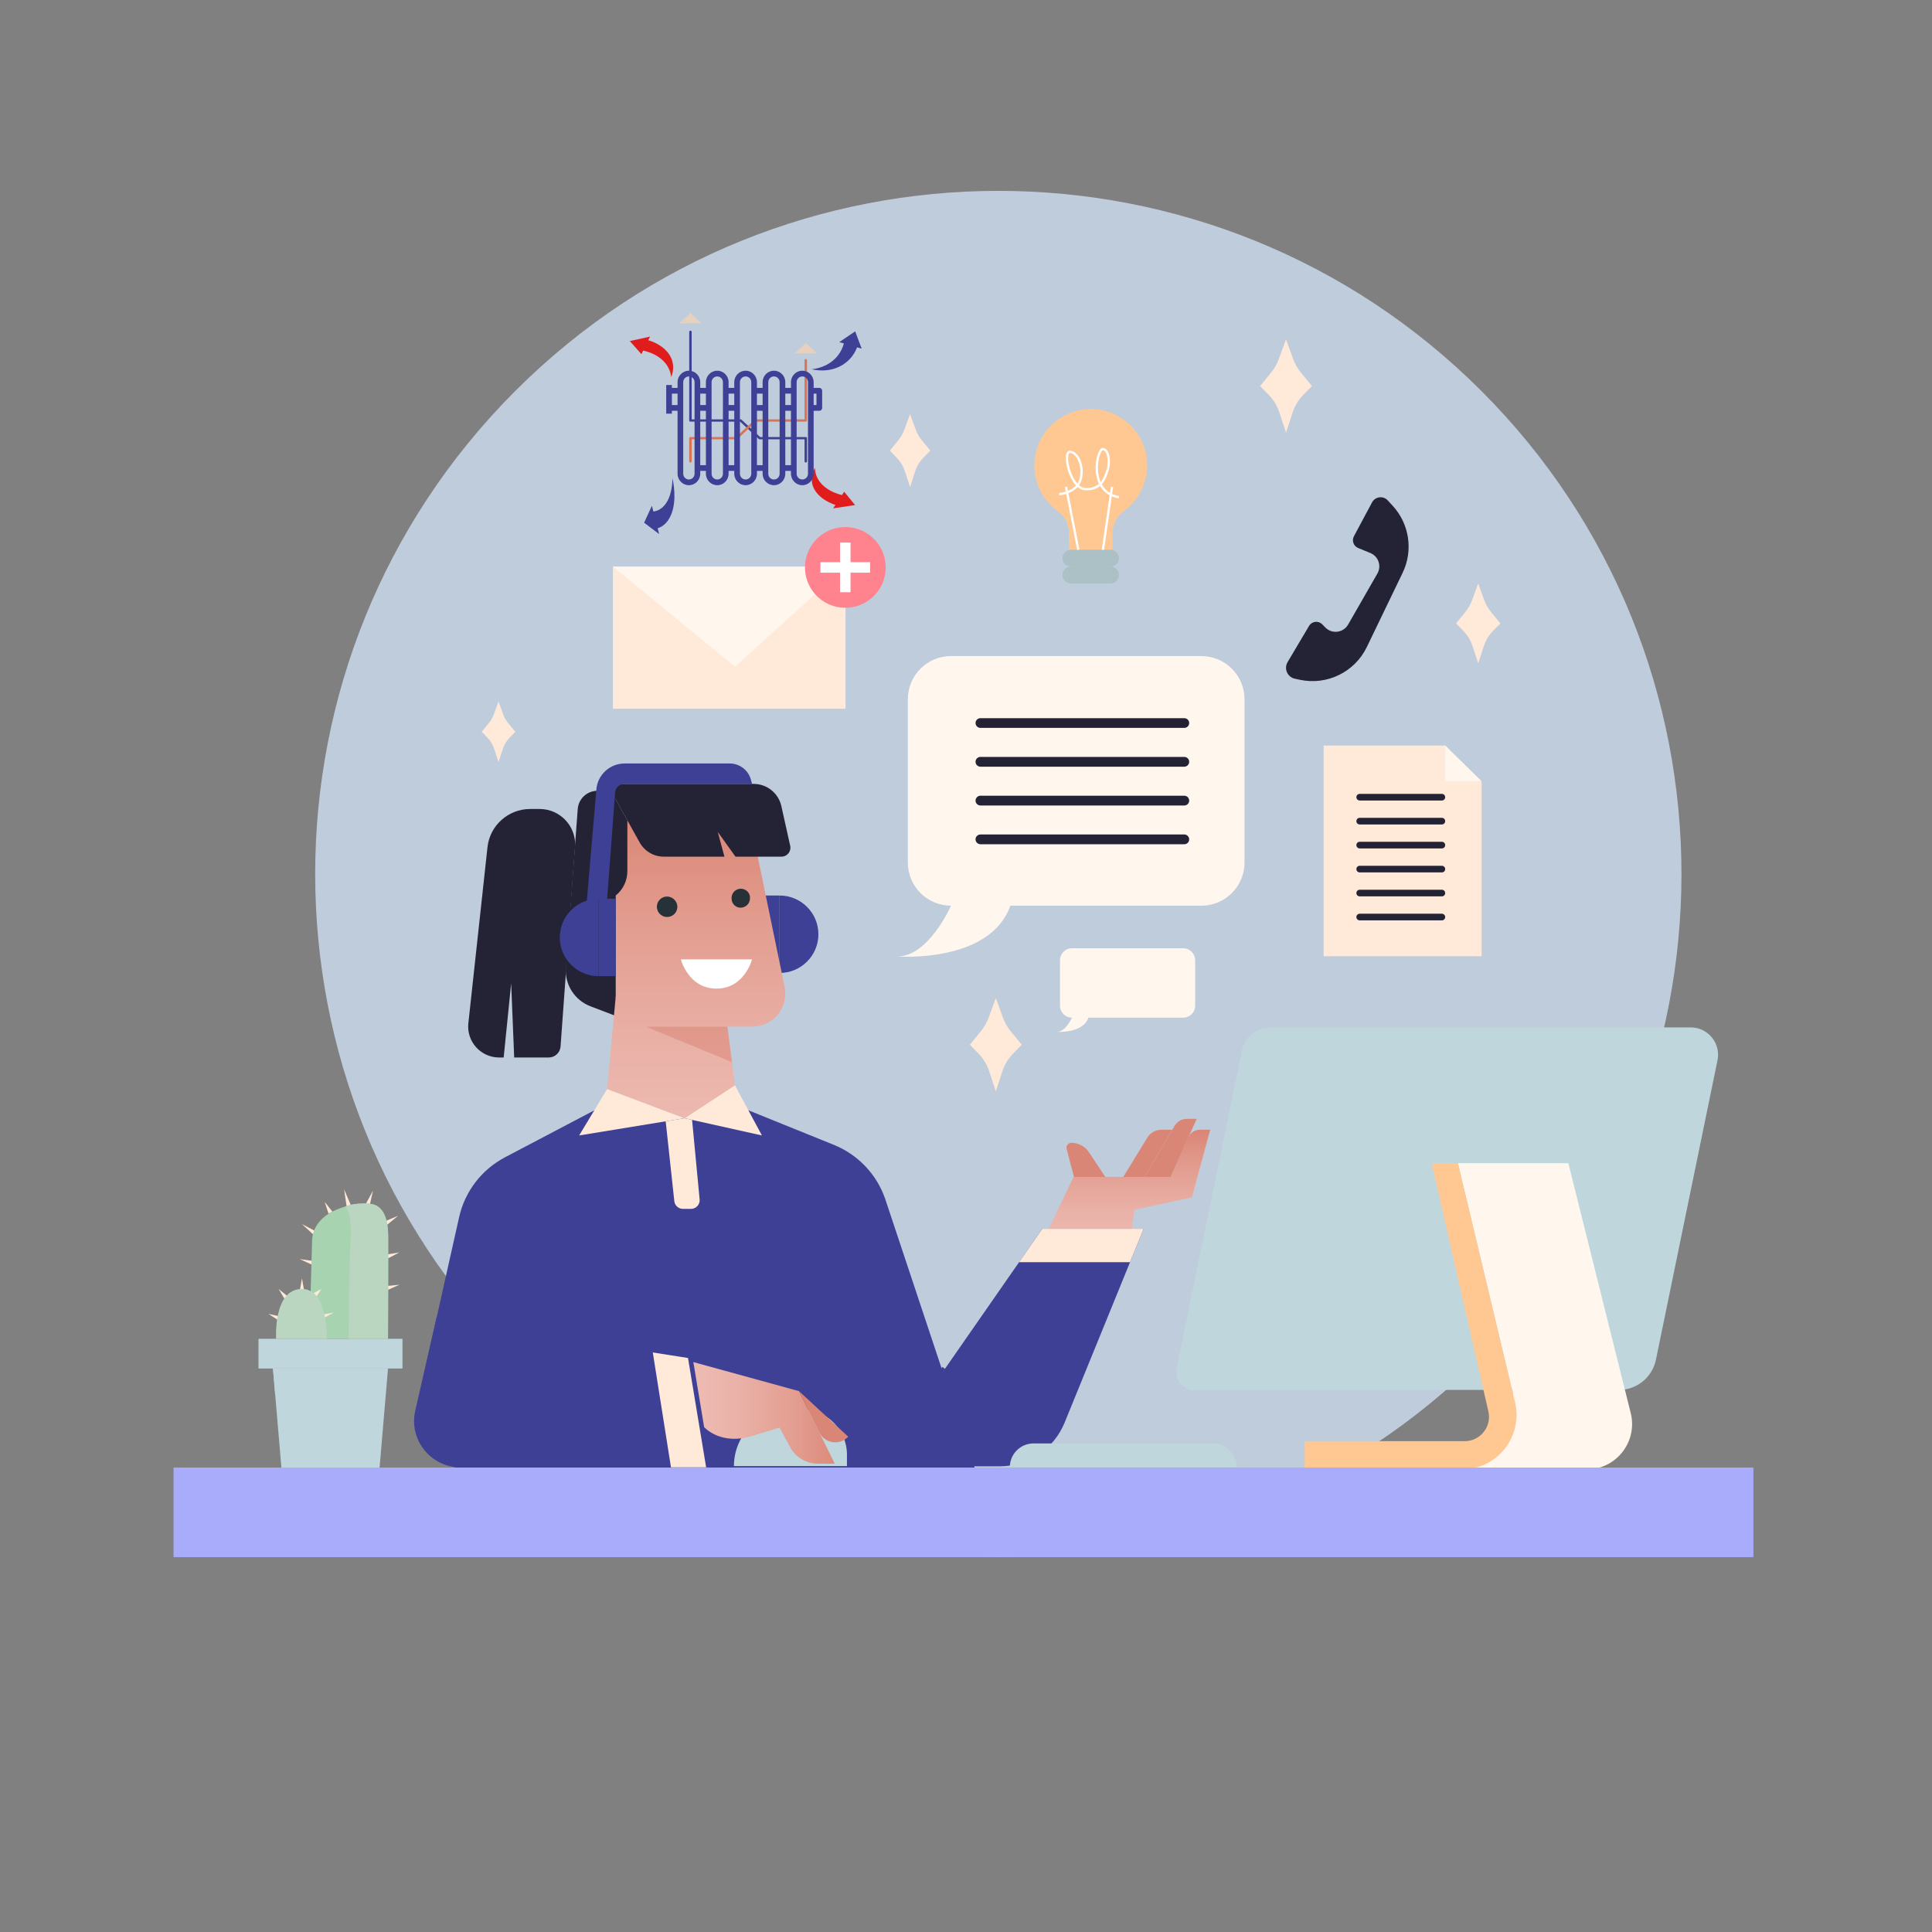 <svg width="800" height="800" viewBox="0 0 800 800" fill="none" xmlns="http://www.w3.org/2000/svg">
<rect x="0" y="0" width="800" height="800" fill="#808080" stroke="none"/>
<g clip-path="url(#clip0_350_660)">
<path d="M613.409 561.933C723.88 451.463 723.88 272.355 613.409 161.884C502.939 51.414 323.831 51.414 213.36 161.884C102.89 272.355 102.89 451.463 213.36 561.933C323.831 672.404 502.939 672.404 613.409 561.933Z" fill="#BFCCDB"/>
<path d="M246.08 459.774L209.12 479.206C199.44 484.3 192.496 493.354 190.112 504.004L172 584.833C170.672 590.773 185.92 608.944 192.032 608.944H403.984L366.48 496.26C362.944 486.168 355.216 478.089 345.296 474.065L309.92 459.758L283.488 463.015L246.08 459.774Z" fill="#3E4095"/>
<path d="M431.584 508.827H473.552L440.832 589.08C436.368 600.018 425.728 607.172 413.888 607.172H363.2L431.584 508.827Z" fill="#3E4095"/>
<path d="M431.584 508.827H473.552L467.92 522.639H421.968L431.584 508.827Z" fill="#FFE9D9"/>
<path d="M434.24 508.827L444.56 487.334H484.672L492.016 470.951C492.896 469.019 494.832 467.79 496.96 467.79H501.12L493.52 495.813L469.616 500.923L468.688 508.827H434.24Z" fill="url(#paint0_linear_350_660)"/>
<path d="M473.968 487.35L486.432 466.113C487.456 464.372 489.328 463.302 491.36 463.302H495.536L484.672 487.35H473.968Z" fill="#DA8676"/>
<path d="M485.408 467.79H480.944C478.544 467.79 476.304 469.035 475.056 471.095L465.12 487.35H473.968L485.408 467.79Z" fill="#DA8676"/>
<path d="M457.68 487.35L450.976 477.21C449.36 474.719 446.592 473.218 443.632 473.218C442.32 473.218 441.344 474.464 441.664 475.725L444.704 487.35H457.68Z" fill="#DA8676"/>
<path d="M251.408 450.927L239.808 470.168L283.472 463.031L251.408 450.927Z" fill="#FFE9D9"/>
<path d="M304.304 449.379L283.472 463.031L315.504 470.169L304.304 449.379Z" fill="#FFE9D9"/>
<path d="M283.472 463.031L275.648 464.309L279.216 497.362C279.408 499.182 280.96 500.571 282.8 500.571H286.112C288.24 500.571 289.904 498.751 289.696 496.643L286.576 463.718L283.472 463.031Z" fill="#FFE9D9"/>
<path d="M259.776 422.505L244.512 416.693C237.936 414.186 233.776 407.655 234.304 400.645L239.232 334.986C239.552 330.739 243.104 327.449 247.376 327.449H254.672L259.776 422.505Z" fill="#232335"/>
<path d="M322.816 402.881C331.696 402.881 338.88 395.695 338.88 386.849C338.88 378.003 331.68 370.818 322.816 370.818V402.881Z" fill="#3E4095"/>
<path d="M315.719 402.874H322.823V370.811H315.719V402.874Z" fill="#3E4095"/>
<path d="M254.96 339.521H310.624L324.896 408.629C326.656 417.14 320.144 425.107 311.44 425.107H267.408C260.528 425.107 254.96 419.551 254.96 412.685V339.521Z" fill="url(#paint1_linear_350_660)"/>
<path d="M254.96 412.684L251.408 450.927L283.472 463.03L304.304 449.378L301.2 425.107L254.96 412.684Z" fill="url(#paint2_linear_350_660)"/>
<path opacity="0.52" d="M301.2 425.107H267.408L303.072 439.798L301.2 425.107Z" fill="#DA8676"/>
<path d="M274.864 354.722H299.968L297.2 344.471L304.544 354.722H323.584C325.952 354.722 327.728 352.535 327.2 350.219L323.552 333.82C322.352 328.423 317.568 324.591 312.032 324.591H251.376L264.88 348.862C266.912 352.487 270.736 354.722 274.864 354.722Z" fill="#232335"/>
<path d="M259.776 339.665V360.758C259.776 364.67 258 368.374 254.944 370.818H247.84L251.392 324.607L259.776 339.665Z" fill="#232335"/>
<path d="M223.44 334.986H219.536C210.464 334.986 202.832 341.804 201.856 350.81L193.936 423.703C193.12 431.271 199.056 437.882 206.688 437.882H208.56L211.664 407.16L212.912 437.882H227.216C229.792 437.882 231.92 435.902 232.112 433.331L238.112 350.698C238.72 342.219 231.984 334.986 223.44 334.986Z" fill="#232335"/>
<path d="M281.92 397.26H311.408C311.408 397.26 308.304 409.364 296.672 409.364C285.04 409.364 281.92 397.26 281.92 397.26Z" fill="white"/>
<path d="M243.008 372.877L246.944 326.858C247.456 320.807 252.544 316.144 258.624 316.144H302.176C306.272 316.144 309.872 318.89 310.944 322.85L311.424 324.623H258.496C256.512 324.623 254.864 326.156 254.704 328.136L251.408 372.143C251.408 372.127 247.696 372.127 243.008 372.877Z" fill="#3E4095"/>
<path d="M247.856 404.206C238.976 404.206 231.792 397.021 231.792 388.175C231.792 379.313 238.992 372.143 247.856 372.143V404.206Z" fill="#3E4095"/>
<path d="M254.96 372.127H247.856V404.19H254.96V372.127Z" fill="#3E4095"/>
<path d="M376.288 587.244L390.768 566.422" stroke="#3E4095" stroke-width="1.42" stroke-miterlimit="10"/>
<path d="M355.376 519.078L379.2 596.186" stroke="#3E4095" stroke-width="1.42" stroke-miterlimit="10"/>
<path d="M285.504 561.696L293.12 607.619H190.72C178.368 607.619 169.2 596.154 171.952 584.13L180.848 545.249L285.504 561.696Z" fill="#3E4095"/>
<path d="M285.504 561.695L270.192 559.284L277.84 607.603H293.12L285.504 561.695Z" fill="#FFE9D9"/>
<path d="M238.144 522.59L235.76 553.871L285.504 561.695L287.12 571.42L293.12 607.602" stroke="#3E4095" stroke-width="1.42" stroke-miterlimit="10"/>
<path d="M350.704 607.092H303.904C303.904 594.078 314.48 583.523 327.52 583.523H331.824C342.256 583.523 350.704 591.954 350.704 602.365V607.092Z" fill="#BFD6DD"/>
<path d="M330.848 576.035L287.104 564.011L291.568 590.933C291.568 590.933 297.456 597.687 308.976 595.244C309.76 595.084 310.56 594.861 311.392 594.605C324.496 590.566 322.8 591.188 322.8 591.188L327.12 599.188C329.408 603.436 333.856 606.086 338.688 606.086H345.648L330.848 576.035Z" fill="url(#paint3_linear_350_660)"/>
<path d="M330.848 576.034L351.248 594.924L350.768 595.355C347.152 598.613 341.424 597.511 339.28 593.152L330.848 576.034Z" fill="#DA8676"/>
<path d="M670.352 575.536H494.416C489.76 575.536 486.288 571.264 487.216 566.704L514.304 434.944C515.44 429.408 520.32 425.424 525.968 425.424H700.08C707.264 425.424 712.624 432.016 711.184 439.04L685.696 562.992C684.208 570.304 677.792 575.536 670.352 575.536Z" fill="#BFD6DD"/>
<path d="M525.984 425.44L494.416 575.536C489.76 575.536 486.288 571.264 487.216 566.704L514.304 434.944C515.44 429.424 520.32 425.44 525.984 425.44Z" fill="#BFD6DD"/>
<path d="M603.696 481.648H649.424L675.248 585.104C678.208 596.96 669.248 608.448 657.024 608.448H605.424L626.4 576.72L603.696 481.648Z" fill="#FFF6EE"/>
<path d="M603.696 481.648L627.344 580.656C630.736 594.816 619.984 608.432 605.424 608.432H540.256V596.752H606.512C612.96 596.752 617.744 590.752 616.304 584.464L592.816 481.632H603.696V481.648Z" fill="#FFC892"/>
<path d="M572.608 442.625C574.32 442.625 575.616 444.177 575.296 445.873L570.224 472.736C569.984 474.032 568.848 474.96 567.536 474.96H567.056C565.328 474.96 564.032 473.377 564.368 471.665L569.92 444.8C570.192 443.536 571.312 442.625 572.608 442.625Z" fill="#BFD6DD"/>
<path d="M583.552 442.625C585.264 442.625 586.56 444.177 586.24 445.873L581.168 472.736C580.928 474.032 579.792 474.96 578.48 474.96H578C576.272 474.96 574.976 473.377 575.312 471.665L580.848 444.8C581.136 443.536 582.256 442.625 583.552 442.625Z" fill="#BFD6DD"/>
<path d="M594.512 442.625C596.224 442.625 597.52 444.177 597.2 445.873L592.128 472.736C591.888 474.032 590.752 474.96 589.44 474.96H588.96C587.232 474.96 585.936 473.377 586.272 471.665L591.808 444.8C592.096 443.536 593.216 442.625 594.512 442.625Z" fill="#BFD6DD"/>
<path d="M605.456 442.625C607.168 442.625 608.464 444.177 608.144 445.873L603.072 472.736C602.832 474.032 601.696 474.96 600.384 474.96H599.904C598.176 474.96 596.88 473.377 597.216 471.665L602.752 444.8C603.04 443.536 604.16 442.625 605.456 442.625Z" fill="#BFD6DD"/>
<path d="M616.416 442.625C618.128 442.625 619.424 444.177 619.104 445.873L614.032 472.736C613.792 474.032 612.656 474.96 611.344 474.96H610.864C609.136 474.96 607.84 473.377 608.176 471.665L613.712 444.8C613.984 443.536 615.104 442.625 616.416 442.625Z" fill="#BFD6DD"/>
<path d="M627.36 442.625C629.072 442.625 630.368 444.177 630.048 445.873L624.976 472.736C624.736 474.032 623.6 474.96 622.288 474.96H621.808C620.08 474.96 618.784 473.377 619.12 471.665L624.656 444.8C624.944 443.536 626.064 442.625 627.36 442.625Z" fill="#BFD6DD"/>
<path d="M638.304 442.625C640.016 442.625 641.312 444.177 640.992 445.873L635.92 472.736C635.68 474.032 634.544 474.96 633.232 474.96H632.752C631.024 474.96 629.728 473.377 630.064 471.665L635.6 444.8C635.888 443.536 637.008 442.625 638.304 442.625Z" fill="#BFD6DD"/>
<path d="M649.264 442.625C650.976 442.625 652.272 444.177 651.952 445.873L646.88 472.736C646.64 474.032 645.504 474.96 644.192 474.96H643.712C641.984 474.96 640.688 473.377 641.024 471.665L646.56 444.8C646.848 443.536 647.968 442.625 649.264 442.625Z" fill="#BFD6DD"/>
<path d="M660.208 442.625C661.92 442.625 663.216 444.177 662.896 445.873L657.824 472.736C657.584 474.032 656.448 474.96 655.136 474.96H654.656C652.928 474.96 651.632 473.377 651.968 471.665L657.504 444.8C657.792 443.536 658.912 442.625 660.208 442.625Z" fill="#BFD6DD"/>
<path d="M671.168 442.625C672.88 442.625 674.176 444.177 673.856 445.873L668.784 472.736C668.544 474.032 667.408 474.96 666.096 474.96H665.616C663.888 474.96 662.592 473.377 662.928 471.665L668.48 444.8C668.752 443.536 669.872 442.625 671.168 442.625Z" fill="#BFD6DD"/>
<path d="M613.504 395.936H548.08V308.72H598.432C604.32 314.608 607.616 317.904 613.504 323.792V395.936Z" fill="#FFE9D9"/>
<path d="M598.432 308.736V323.472H613.504L598.432 308.736Z" fill="#FFF6EE"/>
<path d="M597.04 331.472H563.024C562.256 331.472 561.648 330.848 561.648 330.096C561.648 329.328 562.272 328.72 563.024 328.72H597.04C597.808 328.72 598.416 329.344 598.416 330.096C598.432 330.848 597.808 331.472 597.04 331.472Z" fill="#232335"/>
<path d="M597.04 341.392H563.024C562.256 341.392 561.648 340.768 561.648 340.016C561.648 339.248 562.272 338.64 563.024 338.64H597.04C597.808 338.64 598.416 339.264 598.416 340.016C598.432 340.768 597.808 341.392 597.04 341.392Z" fill="#232335"/>
<path d="M597.04 351.312H563.024C562.256 351.312 561.648 350.688 561.648 349.936C561.648 349.168 562.272 348.56 563.024 348.56H597.04C597.808 348.56 598.416 349.184 598.416 349.936C598.432 350.704 597.808 351.312 597.04 351.312Z" fill="#232335"/>
<path d="M597.04 361.248H563.024C562.256 361.248 561.648 360.624 561.648 359.872C561.648 359.104 562.272 358.496 563.024 358.496H597.04C597.808 358.496 598.416 359.12 598.416 359.872C598.432 360.624 597.808 361.248 597.04 361.248Z" fill="#232335"/>
<path d="M597.04 371.168H563.024C562.256 371.168 561.648 370.544 561.648 369.792C561.648 369.024 562.272 368.416 563.024 368.416H597.04C597.808 368.416 598.416 369.04 598.416 369.792C598.432 370.56 597.808 371.168 597.04 371.168Z" fill="#232335"/>
<path d="M597.04 381.104H563.024C562.256 381.104 561.648 380.48 561.648 379.728C561.648 378.96 562.272 378.352 563.024 378.352H597.04C597.808 378.352 598.416 378.976 598.416 379.728C598.432 380.48 597.808 381.104 597.04 381.104Z" fill="#232335"/>
<path d="M560.624 222.064L568.144 208.016C569.44 205.6 572.736 205.168 574.608 207.184L576.608 209.344C583.6 216.88 585.264 227.92 580.8 237.184L565.984 267.904C560.976 278.272 549.536 283.888 538.272 281.488L536.176 281.04C533.088 280.384 531.552 276.88 533.168 274.16L542.064 259.168C543.216 257.216 545.92 256.896 547.504 258.512L548.784 259.824C551.552 262.656 556.256 262.048 558.224 258.624L570.352 237.488C572.144 234.352 570.784 230.368 567.44 228.992L562.368 226.912C560.48 226.128 559.664 223.872 560.624 222.064Z" fill="#232335"/>
<path d="M497.456 271.664H393.776C383.92 271.664 375.92 279.664 375.92 289.52V357.168C375.92 367.024 383.92 375.024 393.776 375.024C393.776 375.024 384.608 396.064 371.584 396.064C371.584 396.064 409.872 399.008 418.368 375.024H497.472C507.328 375.024 515.328 367.024 515.328 357.168V289.52C515.312 279.664 507.328 271.664 497.456 271.664Z" fill="#FFF6EE"/>
<path d="M490.384 301.408H405.984C404.864 301.408 403.952 300.496 403.952 299.392C403.952 298.272 404.864 297.376 405.984 297.376H490.384C491.504 297.376 492.416 298.288 492.416 299.392C492.416 300.496 491.504 301.408 490.384 301.408Z" fill="#232335"/>
<path d="M490.384 317.472H405.984C404.864 317.472 403.952 316.56 403.952 315.44C403.952 314.32 404.864 313.424 405.984 313.424H490.384C491.504 313.424 492.416 314.336 492.416 315.44C492.416 316.56 491.504 317.472 490.384 317.472Z" fill="#232335"/>
<path d="M490.384 333.536H405.984C404.864 333.536 403.952 332.624 403.952 331.52C403.952 330.4 404.864 329.488 405.984 329.488H490.384C491.504 329.488 492.416 330.4 492.416 331.52C492.416 332.624 491.504 333.536 490.384 333.536Z" fill="#232335"/>
<path d="M490.384 349.584H405.984C404.864 349.584 403.952 348.672 403.952 347.568C403.952 346.448 404.864 345.536 405.984 345.536H490.384C491.504 345.536 492.416 346.448 492.416 347.568C492.416 348.688 491.504 349.584 490.384 349.584Z" fill="#232335"/>
<path d="M489.936 392.656H443.872C441.136 392.656 438.912 394.88 438.912 397.616V416.432C438.912 419.168 441.136 421.392 443.872 421.392C443.872 421.392 441.328 427.248 437.696 427.248C437.696 427.248 448.336 428.064 450.704 421.392H489.936C492.672 421.392 494.896 419.168 494.896 416.432V397.616C494.896 394.88 492.672 392.656 489.936 392.656Z" fill="#FFF6EE"/>
<path d="M474.992 192.72C474.992 178.944 463.072 167.952 448.976 169.52C438.576 170.672 430.016 178.912 428.544 189.28C427.232 198.464 431.264 206.816 438 211.664C440.912 213.76 442.64 217.104 442.64 220.688V227.648H460.672V220.688C460.672 217.104 462.416 213.76 465.312 211.648C471.168 207.424 474.992 200.528 474.992 192.72Z" fill="#FFC892"/>
<path d="M459.84 234.624H443.44C441.52 234.624 439.952 233.056 439.952 231.136C439.952 229.216 441.52 227.648 443.44 227.648H459.84C461.76 227.648 463.328 229.216 463.328 231.136C463.312 233.056 461.76 234.624 459.84 234.624Z" fill="#ACC1C6"/>
<path d="M459.84 241.6H443.44C441.52 241.6 439.952 240.032 439.952 238.112C439.952 236.192 441.52 234.624 443.44 234.624H459.84C461.76 234.624 463.328 236.192 463.328 238.112C463.312 240.032 461.76 241.6 459.84 241.6Z" fill="#ACC1C6"/>
<path d="M446.512 227.648L441.408 201.616" stroke="white" stroke-width="0.944" stroke-miterlimit="10"/>
<path d="M456.688 227.648L460.464 201.616" stroke="white" stroke-width="0.944" stroke-miterlimit="10"/>
<path d="M438.576 204.64C438.576 204.64 445.936 204.096 447.44 198.512C448.944 192.928 446.112 187.088 443.008 187.088C439.888 187.088 443.104 202.368 449.52 202.56C455.936 202.752 457.44 198.224 458.576 194.816C459.712 191.424 459.136 186.128 456.688 185.952C454.24 185.76 450.304 203.568 463.312 205.904" stroke="white" stroke-width="0.944" stroke-miterlimit="10"/>
<path d="M350.112 234.624H253.808V293.472H350.112V234.624Z" fill="#FFE9D9"/>
<path d="M253.808 234.624L304.304 276.08L350.128 234.624H253.808Z" fill="#FFF6EE"/>
<path d="M362.569 246.026C368.684 239.106 368.031 228.539 361.111 222.424C354.191 216.309 343.624 216.962 337.509 223.882C331.394 230.802 332.047 241.369 338.967 247.484C345.887 253.599 356.454 252.946 362.569 246.026Z" fill="#FF838F"/>
<path d="M360.298 237.139V232.787H339.738V237.139H360.298Z" fill="white"/>
<path d="M352.192 224.672H347.84V245.232H352.192V224.672Z" fill="white"/>
<path d="M166.656 554.368H107.04V566.672H166.656V554.368Z" fill="#BFD6DD"/>
<path d="M157.072 608.912H116.624L113.024 566.656H160.672L157.072 608.912Z" fill="#BFD6DD"/>
<path d="M143.52 499.488L142.48 492.48L145.264 498.992L143.52 499.488Z" fill="#FFE9D9"/>
<path d="M136.048 502.576L134.448 497.68L137.648 501.712L136.048 502.576Z" fill="#FFE9D9"/>
<path d="M130.16 511.584L125.04 506.864L131.2 510.096L130.16 511.584Z" fill="#FFE9D9"/>
<path d="M129.792 523.984L124.112 521.36L130.32 522.24L129.792 523.984Z" fill="#FFE9D9"/>
<path d="M151.28 498.912L154.432 493.024L152.992 499.552L151.28 498.912Z" fill="#FFE9D9"/>
<path d="M159.088 505.84L164.848 503.424L160.032 507.392L159.088 505.84Z" fill="#FFE9D9"/>
<path d="M159.696 519.536L165.392 518.592L160.288 521.264L159.696 519.536Z" fill="#FFE9D9"/>
<path d="M159.76 532.528L165.392 531.984L160.224 534.288L159.76 532.528Z" fill="#FFE9D9"/>
<path d="M128.016 554.368C128.016 554.368 129.2 517.088 129.2 515.104C129.2 513.12 128.608 503.808 142.864 499.648C157.136 495.488 160.432 501.232 160.656 510.736C160.88 520.24 160.656 554.352 160.656 554.352H128.016V554.368Z" fill="#A7D3B0"/>
<path d="M142.88 499.648C142.88 499.648 145.808 500.88 145.152 513.504C144.48 526.128 144.4 554.368 144.4 554.368H160.672L160.768 512.512C160.768 512.512 161.312 499.104 153.44 498.496C145.584 497.888 142.88 499.648 142.88 499.648Z" fill="#BAD6C1"/>
<path d="M113.024 566.656H160.672L113.936 577.36L113.024 566.656Z" fill="#BFD6DD"/>
<path d="M115.472 546.848L111.168 544.048L116.176 545.168L115.472 546.848Z" fill="#FFE9D9"/>
<path d="M118.048 538.224L115.36 533.728L119.44 537.04L118.048 538.224Z" fill="#FFE9D9"/>
<path d="M124.128 534.576L125.04 529.328L125.952 534.576H124.128Z" fill="#FFE9D9"/>
<path d="M129.888 535.424L133.072 533.728L131.136 536.768L129.888 535.424Z" fill="#FFE9D9"/>
<path d="M132.768 544.464L138.16 543.504L133.376 546.176L132.768 544.464Z" fill="#FFE9D9"/>
<path d="M114.336 554.368C114.336 554.368 113.008 533.728 125.04 533.728C135.936 533.728 135.344 554.368 135.344 554.368H114.336Z" fill="#BAD6C1"/>
<path d="M512.096 607.488H418.16C418.16 602.08 422.544 597.696 427.952 597.696H502.288C507.712 597.696 512.096 602.08 512.096 607.488Z" fill="#BFD6DD"/>
<path d="M532.528 179.2L529.776 170.816C528.88 168.096 527.376 165.6 525.376 163.552L521.792 159.856L526.432 154.144C527.744 152.528 528.784 150.704 529.488 148.768L532.512 140.528L535.472 148.672C536.192 150.672 537.264 152.544 538.608 154.192L543.248 159.856L539.68 163.504C537.632 165.584 536.112 168.128 535.2 170.896L532.528 179.2Z" fill="#FFE9D9"/>
<path d="M612.096 274.688L609.744 267.52C608.976 265.184 607.696 263.056 605.984 261.296L602.912 258.144L606.88 253.248C608 251.872 608.88 250.304 609.504 248.64L612.096 241.6L614.624 248.576C615.248 250.288 616.16 251.888 617.312 253.296L621.28 258.144L618.224 261.264C616.48 263.056 615.168 265.216 614.4 267.6L612.096 274.688Z" fill="#FFE9D9"/>
<path d="M376.848 201.696L374.704 195.152C374 193.024 372.832 191.088 371.264 189.472L368.464 186.592L372.08 182.128C373.104 180.864 373.904 179.456 374.464 177.92L376.832 171.488L379.152 177.856C379.728 179.424 380.544 180.88 381.6 182.16L385.216 186.576L382.432 189.424C380.832 191.056 379.648 193.024 378.944 195.2L376.848 201.696Z" fill="#FFE9D9"/>
<path d="M412.352 451.952L409.6 443.568C408.704 440.848 407.2 438.352 405.2 436.304L401.616 432.608L406.256 426.896C407.568 425.28 408.608 423.456 409.312 421.52L412.352 413.28L415.312 421.424C416.048 423.424 417.104 425.296 418.448 426.944L423.088 432.608L419.52 436.256C417.472 438.336 415.952 440.88 415.04 443.648L412.352 451.952Z" fill="#FFE9D9"/>
<path d="M206.432 315.536L204.64 310.112C204.064 308.352 203.088 306.736 201.792 305.408L199.472 303.024L202.48 299.312C203.328 298.272 204 297.088 204.464 295.824L206.432 290.496L208.352 295.776C208.816 297.072 209.504 298.288 210.384 299.36L213.392 303.024L211.088 305.392C209.76 306.752 208.768 308.384 208.192 310.176L206.432 315.536Z" fill="#FFE9D9"/>
<path d="M726.048 607.68H71.856V644.784H726.048V607.68Z" fill="#A9ACFB"/>
<path d="M344.99 210.49L354.071 209.135L349.554 203.61L348.622 205.014C346.797 204.547 344.271 203.667 342.026 202.01C337.508 198.676 337.451 194.649 337.475 193.704C337.065 194.38 334.338 199.109 338.076 203.94C340.328 206.849 343.824 208.372 345.926 209.079L344.99 210.49Z" fill="#E11C1C"/>
<path d="M333.654 191.525C333.374 191.525 333.147 191.313 333.147 191.052V181.909H314.533C314.398 181.909 314.269 181.859 314.174 181.77L306.491 174.598H285.898C285.618 174.598 285.391 174.386 285.391 174.125V137.397C285.391 137.136 285.618 136.924 285.898 136.924C286.178 136.924 286.405 137.136 286.405 137.397V173.651H306.701C306.835 173.651 306.964 173.701 307.06 173.79L314.743 180.962H333.654C333.934 180.962 334.161 181.174 334.161 181.435V191.052C334.161 191.313 333.934 191.525 333.654 191.525Z" fill="#3E4095"/>
<path d="M285.898 191.525C285.618 191.525 285.39 191.313 285.39 191.051V181.435C285.39 181.174 285.618 180.962 285.898 180.962H304.809L312.492 173.79C312.587 173.701 312.716 173.651 312.851 173.651H333.147V149.155C333.147 148.894 333.374 148.682 333.654 148.682C333.934 148.682 334.161 148.894 334.161 149.155V174.125C334.161 174.386 333.934 174.598 333.654 174.598H313.061L305.377 181.77C305.282 181.859 305.153 181.909 305.019 181.909H286.405V191.052C286.405 191.313 286.178 191.525 285.898 191.525Z" fill="#D87355"/>
<path d="M356.8 144.377L354.117 137.206L347.528 141.665L349.42 142.218C349.014 143.766 348.155 145.941 346.271 148.002C342.483 152.146 337.343 152.771 336.131 152.888C337.039 153.123 343.37 154.656 349.152 150.928C352.635 148.682 354.214 145.627 354.898 143.821L356.8 144.377Z" fill="#3E4095"/>
<path d="M281.247 133.891H290.485L285.888 129.6L281.247 133.891Z" fill="#E6D0BE"/>
<path d="M329.064 146.285H338.302L333.704 141.994L329.064 146.285Z" fill="#E6D0BE"/>
<path d="M339.262 160.615H336.914V158.242C336.914 155.63 334.808 153.503 332.218 153.503C329.628 153.503 327.522 155.63 327.522 158.242V160.615H325.174V158.242C325.174 155.63 323.068 153.503 320.478 153.503C317.888 153.503 315.782 155.63 315.782 158.242V160.615H313.434V158.242C313.434 155.63 311.328 153.503 308.738 153.503C306.148 153.503 304.042 155.63 304.042 158.242V160.615H301.694V158.242C301.694 155.63 299.588 153.503 296.998 153.503C294.408 153.503 292.302 155.63 292.302 158.242V160.615H289.954V158.242C289.954 155.63 287.848 153.503 285.258 153.503C282.668 153.503 280.562 155.63 280.562 158.242V160.615H278.214V159.43H275.866V161.8V168.912V171.282H278.214V170.097H280.562V196.175C280.562 198.788 282.668 200.914 285.258 200.914C287.848 200.914 289.954 198.788 289.954 196.175V194.988H292.302V196.175C292.302 198.788 294.408 200.914 296.998 200.914C299.588 200.914 301.694 198.788 301.694 196.175V194.988H304.042V196.175C304.042 198.788 306.148 200.914 308.738 200.914C311.328 200.914 313.434 198.788 313.434 196.175V194.988H315.782V196.175C315.782 198.788 317.888 200.914 320.478 200.914C323.068 200.914 325.174 198.788 325.174 196.175V194.988H327.522V196.175C327.522 198.788 329.628 200.914 332.218 200.914C334.808 200.914 336.914 198.788 336.914 196.175V170.097H339.262C339.911 170.097 340.436 169.567 340.436 168.912V161.8C340.436 161.145 339.911 160.615 339.262 160.615ZM327.522 162.985V167.726H325.174V162.985H327.522ZM315.782 162.985V167.726H313.434V162.985H315.782ZM304.042 162.985V167.726H301.694V162.985H304.042ZM292.302 162.985V167.726H289.954V162.985H292.302ZM278.214 167.726V162.985H280.562V167.726H278.214ZM287.606 196.175C287.606 197.482 286.552 198.544 285.258 198.544C283.964 198.544 282.91 197.482 282.91 196.175V168.912V161.8V158.242C282.91 156.936 283.964 155.874 285.258 155.874C286.552 155.874 287.606 156.936 287.606 158.242V161.8V168.912V192.617V194.988V196.175ZM289.954 192.617V170.097H292.302V192.617H289.954ZM299.346 196.175C299.346 197.482 298.293 198.544 296.998 198.544C295.703 198.544 294.65 197.482 294.65 196.175V168.912V161.8V158.242C294.65 156.936 295.703 155.874 296.998 155.874C298.293 155.874 299.346 156.936 299.346 158.242V161.8V168.912V196.175ZM301.694 192.617V170.097H304.042V192.617H301.694ZM311.086 196.175C311.086 197.482 310.033 198.544 308.738 198.544C307.443 198.544 306.39 197.482 306.39 196.175V194.988V192.617V168.912V161.8V158.242C306.39 156.936 307.443 155.874 308.738 155.874C310.033 155.874 311.086 156.936 311.086 158.242V161.8V168.912V192.617V194.988V196.175ZM313.434 192.617V170.097H315.782V192.617H313.434ZM322.826 196.175C322.826 197.482 321.773 198.544 320.478 198.544C319.183 198.544 318.13 197.482 318.13 196.175V168.912V161.8V158.242C318.13 156.936 319.183 155.874 320.478 155.874C321.773 155.874 322.826 156.936 322.826 158.242V161.8V168.912V192.617V194.988V196.175ZM325.174 192.617V170.097H327.522V192.617H325.174ZM334.566 196.175C334.566 197.482 333.513 198.544 332.218 198.544C330.923 198.544 329.87 197.482 329.87 196.175V168.912V161.8V158.242C329.87 156.936 330.923 155.874 332.218 155.874C333.513 155.874 334.566 156.936 334.566 158.242V161.8V168.912V196.175ZM338.088 167.726H336.914V162.985H338.088V167.726Z" fill="#3E4095"/>
<path d="M272.934 221.147L266.722 216.443L269.939 209.44L270.55 211.829C271.813 211.66 273.567 211.075 275.144 209.235C278.316 205.534 278.437 199.482 278.441 198.05C278.708 199.189 280.486 207.117 277.818 213.301C276.211 217.027 273.778 218.296 272.32 218.746L272.934 221.147Z" fill="#3E4095"/>
<path d="M269.171 139.379L260.8 141.231L265.595 146.652L266.325 145.167C268.082 145.551 270.539 146.322 272.812 147.902C277.384 151.081 277.847 155.197 277.921 156.166C278.236 155.453 280.311 150.474 276.316 145.725C273.909 142.864 270.479 141.486 268.438 140.87L269.171 139.379Z" fill="#E11C1C"/>
<path d="M280.46 375.058C280.54 375.886 280.375 376.718 279.986 377.453C279.597 378.187 279 378.791 278.27 379.189C277.54 379.587 276.71 379.762 275.881 379.691C275.053 379.621 274.264 379.309 273.612 378.794C272.959 378.278 272.473 377.583 272.213 376.793C271.953 376.004 271.931 375.155 272.149 374.353C272.367 373.551 272.816 372.831 273.441 372.282C274.065 371.733 274.837 371.38 275.66 371.266C276.225 371.199 276.797 371.245 277.343 371.399C277.89 371.553 278.401 371.814 278.847 372.167C279.293 372.519 279.665 372.956 279.942 373.452C280.219 373.948 280.395 374.494 280.46 375.058Z" fill="#263238"/>
<path d="M310.509 371.33C310.675 372.346 310.432 373.387 309.832 374.224C309.232 375.061 308.324 375.626 307.309 375.794C306.792 375.891 306.261 375.876 305.75 375.75C305.24 375.624 304.763 375.39 304.35 375.064C303.938 374.738 303.6 374.328 303.36 373.86C303.119 373.393 302.982 372.879 302.957 372.354C302.889 371.854 302.921 371.346 303.05 370.858C303.18 370.37 303.404 369.913 303.71 369.512C304.016 369.111 304.398 368.774 304.834 368.52C305.27 368.267 305.752 368.101 306.253 368.034C306.753 367.967 307.261 367.999 307.749 368.128C308.236 368.257 308.694 368.481 309.095 368.788C309.496 369.094 309.833 369.476 310.087 369.912C310.34 370.348 310.505 370.83 310.573 371.33H310.509Z" fill="#263238"/>
</g>
<defs>
<linearGradient id="paint0_linear_350_660" x1="467.685" y1="468.142" x2="467.685" y2="514.018" gradientUnits="userSpaceOnUse">
<stop stop-color="#DA8676"/>
<stop offset="0.357" stop-color="#E39E91"/>
<stop offset="0.753" stop-color="#EAB2A8"/>
<stop offset="1" stop-color="#EDBAB1"/>
</linearGradient>
<linearGradient id="paint1_linear_350_660" x1="290.069" y1="338.059" x2="290.069" y2="468.67" gradientUnits="userSpaceOnUse">
<stop stop-color="#DA8676"/>
<stop offset="0.357" stop-color="#E39E91"/>
<stop offset="0.753" stop-color="#EAB2A8"/>
<stop offset="1" stop-color="#EDBAB1"/>
</linearGradient>
<linearGradient id="paint2_linear_350_660" x1="277.854" y1="338.059" x2="277.854" y2="468.669" gradientUnits="userSpaceOnUse">
<stop stop-color="#DA8676"/>
<stop offset="0.357" stop-color="#E39E91"/>
<stop offset="0.753" stop-color="#EAB2A8"/>
<stop offset="1" stop-color="#EDBAB1"/>
</linearGradient>
<linearGradient id="paint3_linear_350_660" x1="350.083" y1="585.055" x2="289.849" y2="585.055" gradientUnits="userSpaceOnUse">
<stop stop-color="#DA8676"/>
<stop offset="0.357" stop-color="#E39E91"/>
<stop offset="0.753" stop-color="#EAB2A8"/>
<stop offset="1" stop-color="#EDBAB1"/>
</linearGradient>
<clipPath id="clip0_350_660">
<rect width="800" height="800" fill="white"/>
</clipPath>
</defs>
</svg>
